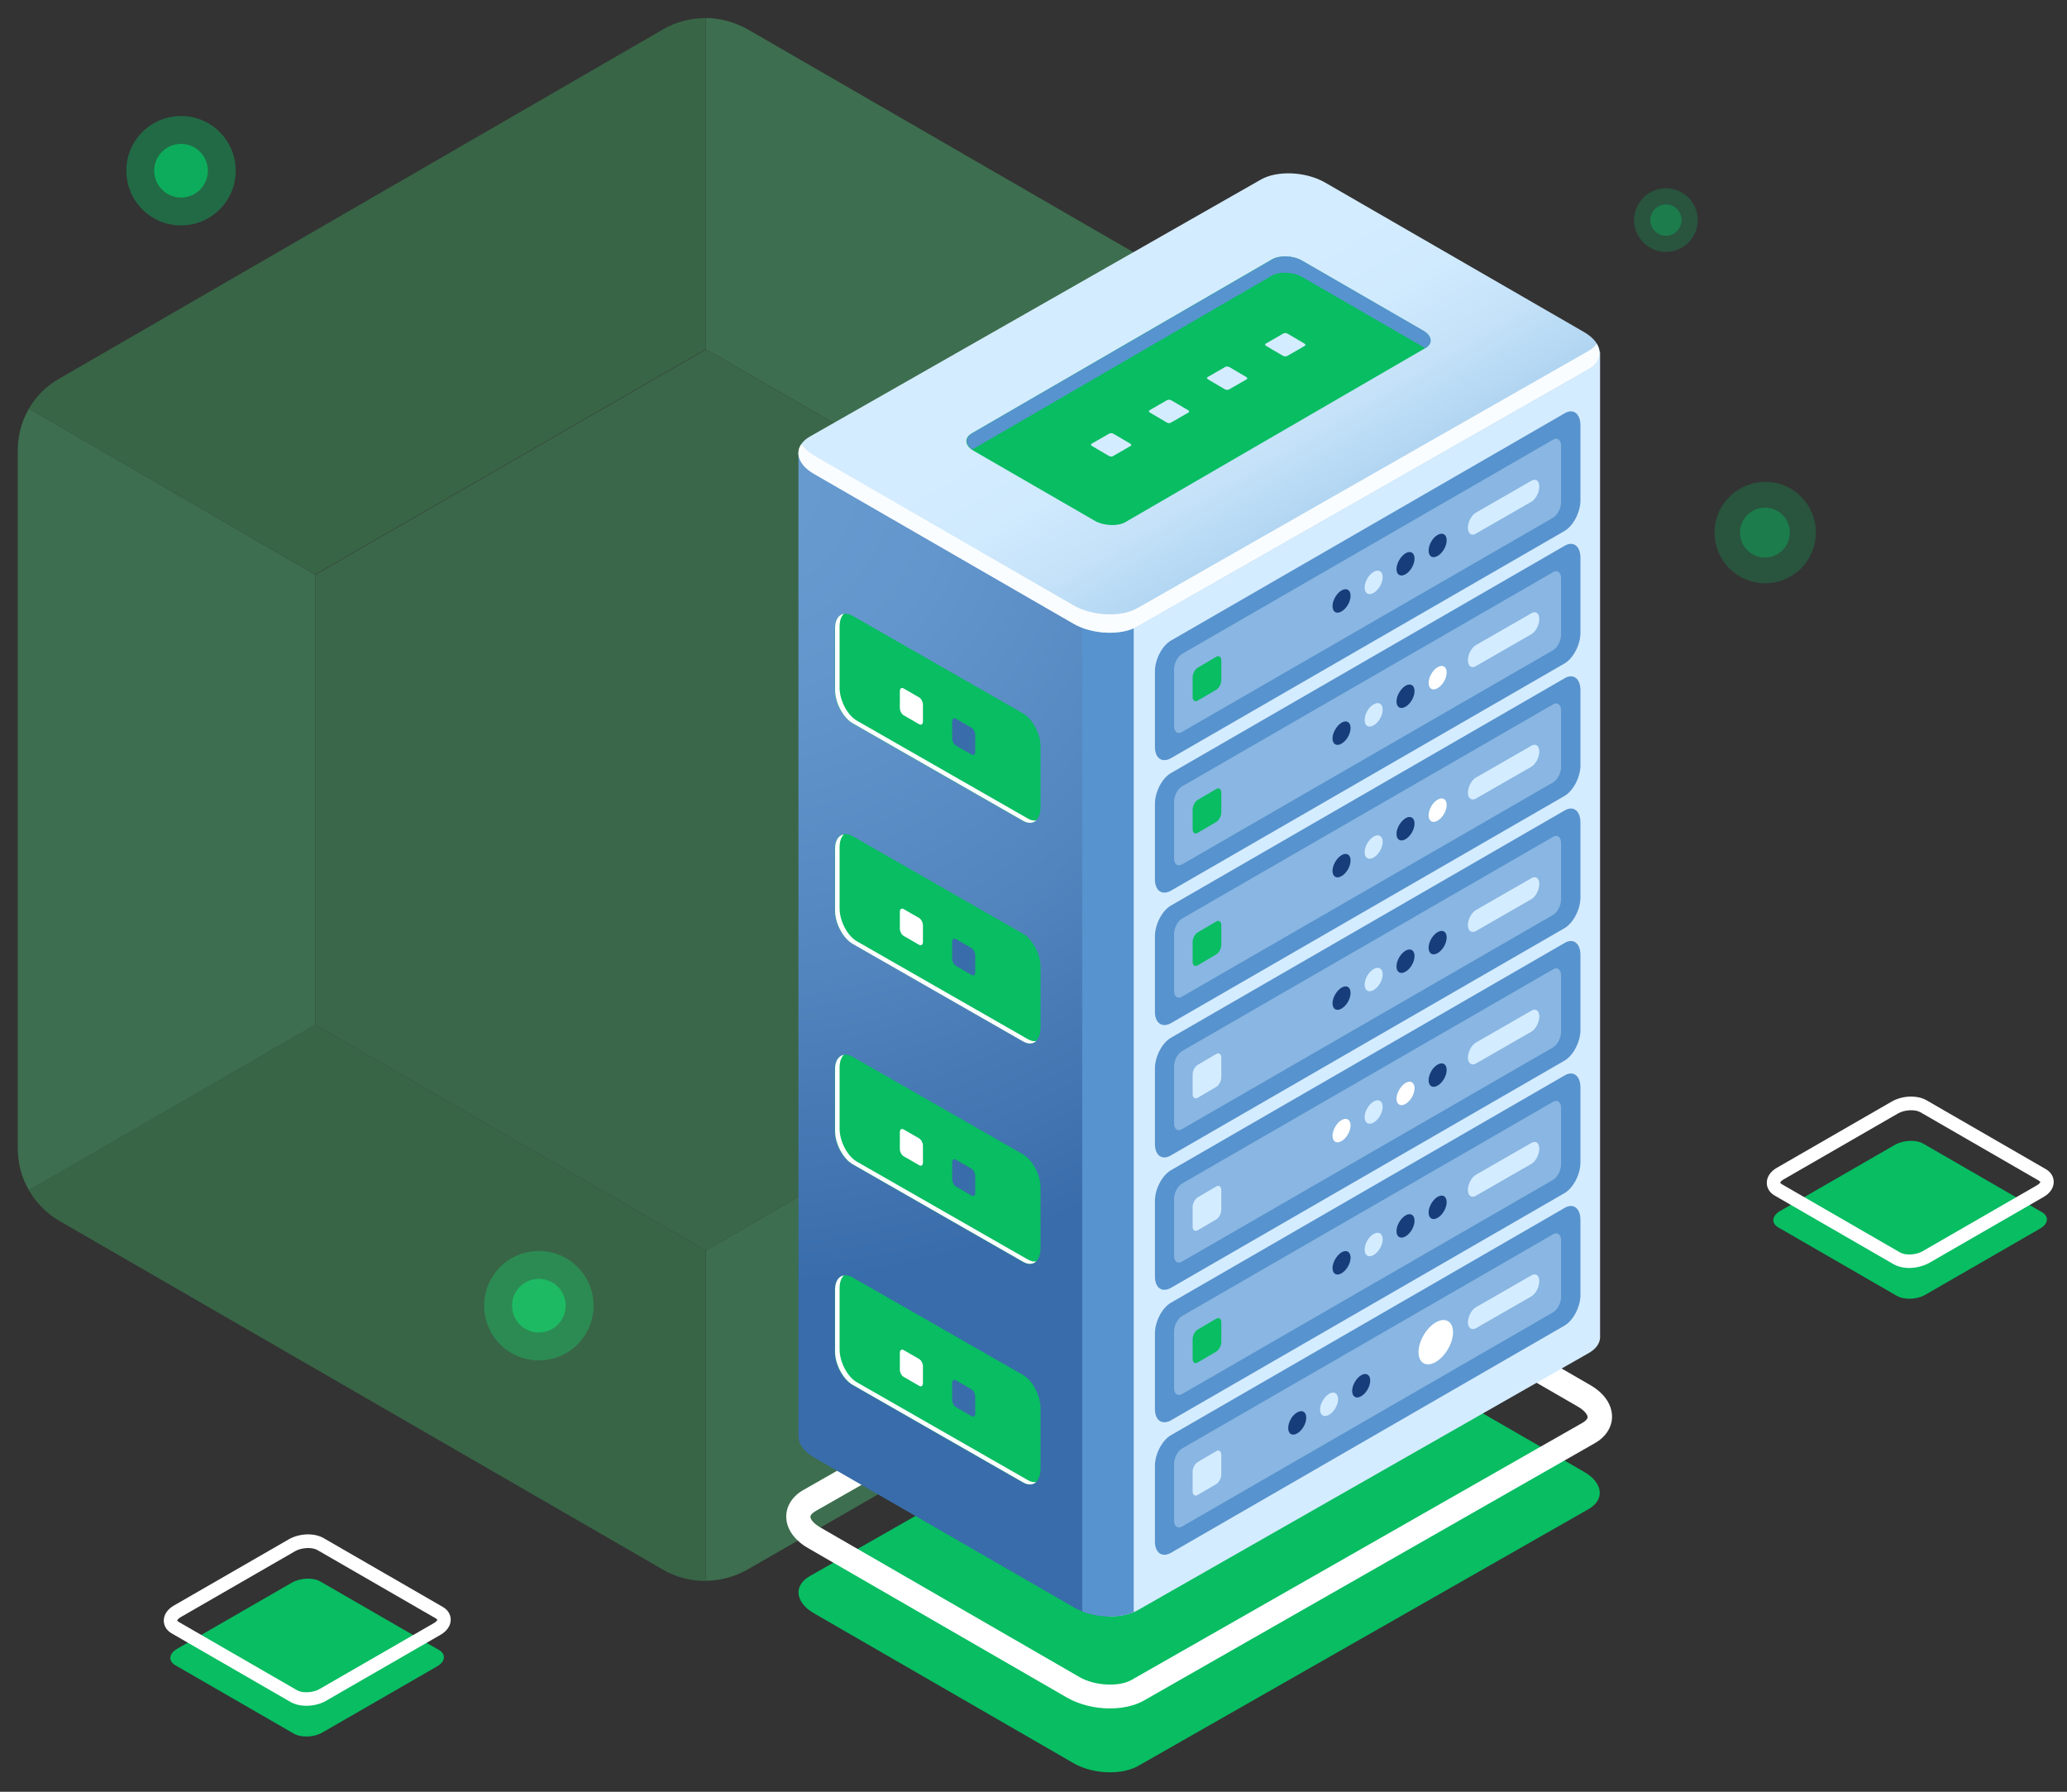<?xml version="1.0" encoding="utf-8"?>
<!-- Generator: Adobe Illustrator 26.3.1, SVG Export Plug-In . SVG Version: 6.00 Build 0)  -->
<svg version="1.1" id="Outline" xmlns="http://www.w3.org/2000/svg" xmlns:xlink="http://www.w3.org/1999/xlink" x="0px" y="0px"
	 viewBox="0 0 778.7 674.9" style="enable-background:new 0 0 778.7 674.9;" xml:space="preserve">
<rect x="0" y="0" width="778.7" height="674.9" fill="#333333" stroke="none"/>
<style type="text/css">
	.st0{fill:#08BD62;}
	.st1{fill:#FFFFFF;}
	.st2{opacity:0.4;fill:#08BD62;}
	.st3{opacity:0.8;fill:#08BD62;}
	.st4{opacity:0.3;}
	.st5{fill:#55F990;}
	.st6{fill:#4BE27E;}
	.st7{fill:#42DB71;}
	.st8{opacity:0.6;}
	.st9{fill:url(#SVGID_1_);}
	.st10{fill:#D4ECFF;}
	.st11{fill:#5793CE;}
	.st12{fill:url(#SVGID_00000105388497981404484710000000767358968337801344_);}
	.st13{fill:#FAFDFF;}
	.st14{fill:#396CAA;}
	.st15{opacity:0.4;fill:#D4ECFF;}
	.st16{fill:#173D7A;}
</style>
<g>
	<g>
		<path class="st0" d="M110.7,653L66,627.2c-2.7-1.6-2.4-4.4,0.8-6.2l43.2-24.9c3.2-1.8,8-2,10.7-0.4l44.7,25.8
			c2.7,1.6,2.4,4.4-0.8,6.2l-43.2,24.9C118.3,654.4,113.5,654.6,110.7,653z"/>
		<path class="st1" d="M115.4,642.5c-2.2,0-4.3-0.5-5.9-1.4l-44.7-25.8c-2-1.1-3.1-2.9-3.1-4.9c0-2.2,1.4-4.3,3.9-5.7l43.2-24.9
			c4-2.3,9.7-2.5,13.2-0.4l44.7,25.8c2,1.1,3.1,2.9,3.1,4.9c0,2.2-1.4,4.3-3.9,5.7l-43.2,24.9C120.6,641.9,117.9,642.5,115.4,642.5z
			 M112,636.7c2,1.1,5.8,0.9,8.2-0.4l43.2-24.9c1.1-0.6,1.3-1.2,1.4-1.3c0,0-0.2-0.2-0.6-0.5l-44.7-25.8c-2-1.1-5.8-0.9-8.2,0.4
			l-43.2,24.9c-1.1,0.6-1.3,1.2-1.4,1.3c0,0,0.2,0.2,0.6,0.5L112,636.7z"/>
	</g>
	<g>
		<path class="st0" d="M714.6,488.1l-44.7-25.8c-2.7-1.6-2.4-4.4,0.8-6.2l43.2-24.9c3.2-1.8,8-2,10.7-0.4l44.7,25.8
			c2.7,1.6,2.4,4.4-0.8,6.2l-43.2,24.9C722.2,489.5,717.4,489.7,714.6,488.1z"/>
		<path class="st1" d="M719.3,477.6c-2.2,0-4.3-0.5-5.9-1.4l-44.7-25.8c-2-1.1-3.1-2.9-3.1-4.9c0-2.2,1.4-4.3,3.9-5.7l43.2-24.9
			c4-2.3,9.7-2.5,13.2-0.4l44.7,25.8c2,1.1,3.1,2.9,3.1,4.9c0,2.2-1.4,4.3-3.9,5.7l-43.2,24.9C724.5,476.9,721.8,477.6,719.3,477.6z
			 M715.9,471.8c2,1.1,5.8,0.9,8.2-0.4l43.2-24.9c1.1-0.6,1.3-1.2,1.4-1.3c0,0-0.2-0.2-0.6-0.5l-44.7-25.8c-2-1.1-5.8-0.9-8.2,0.4
			L672,444.2c-1.1,0.6-1.3,1.2-1.4,1.3c0,0,0.2,0.2,0.6,0.5L715.9,471.8z"/>
	</g>
	<g>
		<path class="st2" d="M88.8,64.3c0,11.4-9.2,20.6-20.6,20.6s-20.6-9.2-20.6-20.6s9.2-20.6,20.6-20.6S88.8,52.9,88.8,64.3z"/>
		<circle class="st3" cx="68.2" cy="64.3" r="10.1"/>
	</g>
	<g>
		<path class="st2" d="M223.6,491.8c0,11.4-9.2,20.6-20.6,20.6s-20.6-9.2-20.6-20.6c0-11.4,9.2-20.6,20.6-20.6
			S223.6,480.4,223.6,491.8z"/>
		<circle class="st3" cx="203" cy="491.8" r="10.1"/>
	</g>
	<g class="st4">
		<g id="Layer_10_00000068653556579948240150000017244099899412794802_">
			<g>
				<path class="st5" d="M520.7,153.9l-107.9,62.5l-146.9-84.9V6.8c5.3,0,10.6,1.4,15.7,4.2l227.6,131.5
					C514.3,145.3,518.2,149.2,520.7,153.9L520.7,153.9z"/>
				<path class="st5" d="M118.8,216.5V386L10.9,448.3c-2.8-4.8-4.2-10.1-4.2-15.7V169.9c0-5.9,1.4-11.2,4.2-16L118.8,216.5z"/>
				<path class="st5" d="M520.7,448.3c-2.5,4.8-6.5,9-11.5,11.8L281.6,591.2c-5,2.8-10.4,4.2-15.7,4.2V471L412.8,386L520.7,448.3z"
					/>
			</g>
			<path class="st6" d="M412.8,216.5V386L265.9,471L118.8,386V216.5l147.2-84.9L412.8,216.5z"/>
			<path class="st7" d="M265.9,6.8v124.7l-147.2,84.9L10.9,153.9c2.8-4.8,6.7-8.7,11.8-11.5L249.9,11C254.7,8.2,260.3,6.8,265.9,6.8
				L265.9,6.8z"/>
			<path class="st7" d="M265.9,471v124.5c-5.6,0-11.2-1.4-16-4.2L22.6,460c-5-2.8-9-7-11.8-11.8L118.8,386L265.9,471z"/>
			<path class="st7" d="M524.9,169.9v262.6c0,5.6-1.4,10.9-4.2,15.7L412.8,386V216.4l107.9-62.5C523.5,158.7,524.9,164,524.9,169.9
				L524.9,169.9z"/>
		</g>
	</g>
	<g class="st8">
		<path class="st2" d="M639.6,82.9c0,6.6-5.4,12-12,12s-12-5.4-12-12c0-6.6,5.4-12,12-12S639.6,76.3,639.6,82.9z"/>
		<circle class="st3" cx="627.6" cy="82.9" r="5.9"/>
	</g>
	<g class="st8">
		<path class="st2" d="M684.1,200.6c0,10.6-8.6,19.1-19.1,19.1c-10.6,0-19.1-8.6-19.1-19.1s8.6-19.1,19.1-19.1
			C675.5,181.4,684.1,190,684.1,200.6z"/>
		<circle class="st3" cx="664.9" cy="200.6" r="9.4"/>
	</g>
	<g>
		<path class="st0" d="M428.7,665.2l169.8-96.8c6.2-3.6,5.4-9.9-1.7-14l-97.7-56.4c-7.2-4.1-18-4.6-24.2-1L305,593.7
			c-6.2,3.6-5.4,9.9,1.7,14l97.7,56.4C411.6,668.3,422.5,668.7,428.7,665.2z"/>
		<path class="st1" d="M418.1,643.5c-5.6,0-11.4-1.4-16-4l-97.7-56.4c-5.2-3-8.2-7.3-8.2-11.9c0-4,2.4-7.7,6.5-10l169.9-96.9
			c7.6-4.4,20.2-3.9,28.8,1l97.7,56.4c5.2,3,8.2,7.3,8.2,11.9c0,4-2.4,7.7-6.5,10L431,640.5C427.5,642.5,422.9,643.5,418.1,643.5z
			 M485.3,470.5c-3.1,0-6.1,0.6-8.2,1.8l-169.9,96.9c-1.2,0.7-1.9,1.5-1.9,2.1c0,0.9,1.1,2.5,3.7,4l97.7,56.4
			c5.7,3.3,14.9,3.8,19.7,1l0,0l169.8-96.8c1.2-0.7,1.9-1.5,1.9-2.1c0-0.9-1.1-2.5-3.7-4l-97.7-56.4
			C493.6,471.4,489.3,470.5,485.3,470.5z"/>
		<g>
			<g>
				<g>
					<radialGradient id="SVGID_1_" cx="276.078" cy="178.631" r="305.929" gradientUnits="userSpaceOnUse">
						<stop  offset="0" style="stop-color:#699DD1"/>
						<stop  offset="0.266" style="stop-color:#6396CC"/>
						<stop  offset="0.641" style="stop-color:#5184BD"/>
						<stop  offset="1" style="stop-color:#396CAA"/>
					</radialGradient>
					<path class="st9" d="M300.8,540.6L300.8,540.6V171l146.9-38.5l27.1-15.6c6.2-3.6,17.1-3.1,24.2,1l25.3,14.6l78.4,0l-23.2,356.8
						c0.2,2.4-1.2,4.8-4.2,6.5L428.7,606.4c-6.2,3.6-17.1,3.1-24.2-1L306.7,549C302.6,546.6,300.6,543.5,300.8,540.6z"/>
					<path class="st10" d="M486.1,114.5c4.5,0.1,9.3,1.3,13,3.4l25.3,14.6l78.4,0v370.6c0.2,2.4-1.2,4.8-4.2,6.5l-169.8,96.8
						c-3,1.7-7,2.5-11.2,2.4l-1.8-372.9L486.1,114.5z"/>
					<path class="st11" d="M427.1,607.2c-5.4,2.3-13.1,2.2-19.4-0.2V231.5h19.4V607.2z"/>
					
						<linearGradient id="SVGID_00000075871079785281426520000013526908161060831134_" gradientUnits="userSpaceOnUse" x1="501.499" y1="235.891" x2="436.577" y2="126.114">
						<stop  offset="0" style="stop-color:#86B8E0"/>
						<stop  offset="0.116" style="stop-color:#98C4E7"/>
						<stop  offset="0.326" style="stop-color:#B2D6F2"/>
						<stop  offset="0.54" style="stop-color:#C5E2F9"/>
						<stop  offset="0.761" style="stop-color:#D0EAFE"/>
						<stop  offset="1" style="stop-color:#D4ECFF"/>
					</linearGradient>
					<path style="fill:url(#SVGID_00000075871079785281426520000013526908161060831134_);" d="M428.7,235.9l169.8-96.8
						c6.2-3.6,5.4-9.9-1.7-14l-97.7-56.4c-7.2-4.1-18-4.6-24.2-1L305,164.5c-6.2,3.6-5.4,9.9,1.7,14l97.7,56.4
						C411.6,239.1,422.5,239.5,428.7,235.9z"/>
					<path class="st13" d="M306.7,171.6l97.7,56.4c7.2,4.1,18,4.6,24.2,1l169.8-96.8c1.4-0.8,2.4-1.7,3.1-2.7
						c2.1,3.4,1.2,7.2-3.1,9.6l-169.8,96.8c-6.2,3.6-17.1,3.1-24.2-1l-97.7-56.4c-5.6-3.2-7.3-7.7-4.8-11.2
						C302.9,168.8,304.5,170.3,306.7,171.6z"/>
					<g>
						<path class="st0" d="M423.9,196.7L537,131.1c2.9-1.7,2.5-4.6-0.8-6.5l-45.7-26.4c-3.4-1.9-8.4-2.1-11.3-0.5L366,163.3
							c-2.9,1.7-2.5,4.6,0.8,6.5l45.7,26.4C415.9,198.1,421,198.3,423.9,196.7z"/>
						<g>
							<path class="st10" d="M484.9,134.1l6.6-3.8c0.4-0.2,0.4-0.6-0.1-0.9l-6.3-3.7c-0.5-0.3-1.2-0.3-1.6-0.1l-6.6,3.8
								c-0.4,0.2-0.4,0.6,0.1,0.9l6.3,3.7C483.8,134.3,484.5,134.3,484.9,134.1z"/>
							<path class="st10" d="M463,146.7l6.6-3.8c0.4-0.2,0.4-0.6-0.1-0.9l-6.3-3.7c-0.5-0.3-1.2-0.3-1.6-0.1L455,142
								c-0.4,0.2-0.4,0.6,0.1,0.9l6.3,3.7C461.9,146.9,462.6,146.9,463,146.7z"/>
							<path class="st10" d="M441.1,159.2l6.6-3.8c0.4-0.2,0.4-0.6-0.1-0.9l-6.3-3.7c-0.5-0.3-1.2-0.3-1.6-0.1l-6.6,3.8
								c-0.4,0.2-0.4,0.6,0.1,0.9l6.3,3.7C440,159.4,440.7,159.5,441.1,159.2z"/>
							<path class="st10" d="M419.3,171.8l6.6-3.8c0.4-0.2,0.4-0.6-0.1-0.9l-6.3-3.7c-0.5-0.3-1.2-0.3-1.6-0.1l-6.6,3.8
								c-0.4,0.2-0.4,0.6,0.1,0.9l6.3,3.7C418.2,172,418.9,172.1,419.3,171.8z"/>
						</g>
						<path class="st11" d="M537,131.1l-0.1,0.1c-0.2-0.2-0.4-0.3-0.7-0.5l-45.7-26.4c-3.4-1.9-8.4-2.1-11.3-0.5l-112.9,65.5
							c-2.7-1.9-2.8-4.5-0.1-6.1l113.1-65.5c2.9-1.7,8-1.5,11.3,0.5l45.7,26.4C539.5,126.5,539.9,129.4,537,131.1z"/>
					</g>
				</g>
				<g>
					<path class="st0" d="M385.4,309.2l-64.3-36.8c-3.6-2.1-6.6-7.7-6.6-12.5v-23c0-4.8,2.9-7,6.6-5l64.3,36.8
						c3.6,2.1,6.6,7.7,6.6,12.5v23C391.9,309,389,311.2,385.4,309.2z"/>
					<path class="st1" d="M317.9,231.2c-1,1-1.6,2.6-1.6,4.8v23c0,4.8,2.9,10.4,6.6,12.5l64.3,36.8c1.2,0.7,2.2,0.9,3.2,0.7
						c-1.2,1.1-2.9,1.3-4.9,0.2l-64.3-36.8c-3.6-2.1-6.6-7.7-6.6-12.5v-23C314.5,233.6,315.9,231.5,317.9,231.2z"/>
					<g>
						<path class="st14" d="M366,284.2l-5.9-3.4c-0.8-0.5-1.4-1.7-1.4-2.7v-6.3c0-1.1,0.6-1.5,1.4-1.1l5.9,3.4
							c0.8,0.5,1.4,1.7,1.4,2.7v6.3C367.5,284.1,366.8,284.6,366,284.2z"/>
						<path class="st1" d="M346.3,272.8l-5.9-3.4c-0.8-0.5-1.4-1.7-1.4-2.7v-6.3c0-1.1,0.6-1.5,1.4-1.1l5.9,3.4
							c0.8,0.5,1.4,1.7,1.4,2.7v6.3C347.7,272.8,347.1,273.2,346.3,272.8z"/>
					</g>
				</g>
				<g>
					<path class="st0" d="M385.4,475.3l-64.3-36.8c-3.6-2.1-6.6-7.7-6.6-12.5v-23c0-4.8,2.9-7,6.6-5l64.3,36.8
						c3.6,2.1,6.6,7.7,6.6,12.5v23C391.9,475.2,389,477.4,385.4,475.3z"/>
					<path class="st1" d="M317.9,397.3c-1,1-1.6,2.6-1.6,4.8v23c0,4.8,2.9,10.4,6.6,12.5l64.3,36.8c1.2,0.7,2.2,0.9,3.2,0.7
						c-1.2,1.1-2.9,1.3-4.9,0.2l-64.3-36.8c-3.6-2.1-6.6-7.7-6.6-12.5v-23C314.5,399.7,315.9,397.7,317.9,397.3z"/>
					<g>
						<path class="st14" d="M366,450.3l-5.9-3.4c-0.8-0.5-1.4-1.7-1.4-2.7v-6.3c0-1.1,0.6-1.5,1.4-1.1l5.9,3.4
							c0.8,0.5,1.4,1.7,1.4,2.7v6.3C367.5,450.3,366.8,450.8,366,450.3z"/>
						<path class="st1" d="M346.3,438.9l-5.9-3.4c-0.8-0.5-1.4-1.7-1.4-2.7v-6.3c0-1.1,0.6-1.5,1.4-1.1l5.9,3.4
							c0.8,0.5,1.4,1.7,1.4,2.7v6.3C347.7,438.9,347.1,439.4,346.3,438.9z"/>
					</g>
				</g>
				<g>
					<path class="st0" d="M385.4,558.4l-64.3-36.8c-3.6-2.1-6.6-7.7-6.6-12.5v-23c0-4.8,2.9-7,6.6-5l64.3,36.8
						c3.6,2.1,6.6,7.7,6.6,12.5v23C391.9,558.2,389,560.5,385.4,558.4z"/>
					<path class="st1" d="M317.9,480.4c-1,1-1.6,2.6-1.6,4.8v23c0,4.8,2.9,10.4,6.6,12.5l64.3,36.8c1.2,0.7,2.2,0.9,3.2,0.7
						c-1.2,1.1-2.9,1.3-4.9,0.2l-64.3-36.8c-3.6-2.1-6.6-7.7-6.6-12.5v-23C314.5,482.8,315.9,480.7,317.9,480.4z"/>
					<g>
						<path class="st14" d="M366,533.4l-5.9-3.4c-0.8-0.5-1.4-1.7-1.4-2.7V521c0-1.1,0.6-1.5,1.4-1.1l5.9,3.4
							c0.8,0.5,1.4,1.7,1.4,2.7v6.3C367.5,533.4,366.8,533.8,366,533.4z"/>
						<path class="st1" d="M346.3,522l-5.9-3.4c-0.8-0.5-1.4-1.7-1.4-2.7v-6.3c0-1.1,0.6-1.5,1.4-1.1l5.9,3.4
							c0.8,0.5,1.4,1.7,1.4,2.7v6.3C347.7,522,347.1,522.5,346.3,522z"/>
					</g>
				</g>
				<g>
					<path class="st0" d="M385.4,392.2l-64.3-36.8c-3.6-2.1-6.6-7.7-6.6-12.5v-23c0-4.8,2.9-7,6.6-5l64.3,36.8
						c3.6,2.1,6.6,7.7,6.6,12.5v23C391.9,392.1,389,394.3,385.4,392.2z"/>
					<path class="st1" d="M317.9,314.3c-1,1-1.6,2.6-1.6,4.8v23c0,4.8,2.9,10.4,6.6,12.5l64.3,36.8c1.2,0.7,2.2,0.9,3.2,0.7
						c-1.2,1.1-2.9,1.3-4.9,0.2l-64.3-36.8c-3.6-2.1-6.6-7.7-6.6-12.5v-23C314.5,316.6,315.9,314.6,317.9,314.3z"/>
					<g>
						<path class="st14" d="M366,367.2l-5.9-3.4c-0.8-0.5-1.4-1.7-1.4-2.7v-6.3c0-1.1,0.6-1.5,1.4-1.1l5.9,3.4
							c0.8,0.5,1.4,1.7,1.4,2.7v6.3C367.5,367.2,366.8,367.7,366,367.2z"/>
						<path class="st1" d="M346.3,355.9l-5.9-3.4c-0.8-0.5-1.4-1.7-1.4-2.7v-6.3c0-1.1,0.6-1.5,1.4-1.1l5.9,3.4
							c0.8,0.5,1.4,1.7,1.4,2.7v6.3C347.7,355.8,347.1,356.3,346.3,355.9z"/>
					</g>
				</g>
			</g>
			<g>
				<path class="st11" d="M441.1,285.6L589.4,200c3.3-1.9,6-7.1,6-11.5v-28.3c0-4.4-2.7-6.5-6-4.5l-148.3,85.6
					c-3.3,1.9-6,7.1-6,11.5v28.3C435,285.5,437.7,287.5,441.1,285.6z"/>
				<path class="st15" d="M445.3,275.7L585.1,195c1.7-1,3-3.6,3-5.8v-21.3c0-2.2-1.4-3.3-3-2.3l-139.8,80.7c-1.7,1-3,3.6-3,5.8v21.3
					C442.3,275.6,443.6,276.7,445.3,275.7z"/>
				<path class="st10" d="M556,201l20.9-12c1.6-0.9,3-3.5,3-5.7l0,0c0-2.2-1.3-3.2-3-2.2l-20.9,12c-1.6,0.9-3,3.5-3,5.7l0,0
					C553,201,554.4,202,556,201z"/>
				<path class="st16" d="M538.2,207.4c0,2.2,1.5,3.1,3.4,2c1.9-1.1,3.4-3.7,3.4-5.9c0-2.2-1.5-3.1-3.4-2
					C539.7,202.5,538.2,205.2,538.2,207.4z"/>
				<path class="st16" d="M526.1,214.3c0,2.2,1.5,3.1,3.4,2c1.9-1.1,3.4-3.7,3.4-5.9c0-2.2-1.5-3.1-3.4-2
					C527.7,209.5,526.1,212.2,526.1,214.3z"/>
				<path class="st10" d="M514.1,221.3c0,2.2,1.5,3.1,3.4,2c1.9-1.1,3.4-3.7,3.4-5.9c0-2.2-1.5-3.1-3.4-2
					C515.6,216.5,514.1,219.1,514.1,221.3z"/>
				<path class="st16" d="M502,228.3c0,2.2,1.5,3.1,3.4,2c1.9-1.1,3.4-3.7,3.4-5.9c0-2.2-1.5-3.1-3.4-2
					C503.6,223.4,502,226.1,502,228.3z"/>
				<path class="st0" d="M451.2,263.9l7-4.1c1-0.6,1.9-2.2,1.9-3.6v-7.4c0-1.4-0.9-2-1.9-1.4l-7,4.1c-1,0.6-1.9,2.2-1.9,3.6v7.4
					C449.3,263.8,450.1,264.5,451.2,263.9z"/>
			</g>
			<g>
				<path class="st11" d="M441.1,335.5l148.3-85.6c3.3-1.9,6-7.1,6-11.5v-28.3c0-4.4-2.7-6.5-6-4.5l-148.3,85.6
					c-3.3,1.9-6,7.1-6,11.5v28.3C435,335.4,437.7,337.4,441.1,335.5z"/>
				<path class="st15" d="M445.3,325.6l139.8-80.7c1.7-1,3-3.6,3-5.8v-21.3c0-2.2-1.4-3.3-3-2.3l-139.8,80.7c-1.7,1-3,3.6-3,5.8
					v21.3C442.3,325.5,443.6,326.5,445.3,325.6z"/>
				<path class="st10" d="M556,250.9l20.9-12c1.6-0.9,3-3.5,3-5.7l0,0c0-2.2-1.3-3.2-3-2.2L556,243c-1.6,0.9-3,3.5-3,5.7l0,0
					C553,250.9,554.4,251.9,556,250.9z"/>
				<path class="st1" d="M538.2,257.2c0,2.2,1.5,3.1,3.4,2c1.9-1.1,3.4-3.7,3.4-5.9c0-2.2-1.5-3.1-3.4-2
					C539.7,252.4,538.2,255.1,538.2,257.2z"/>
				<path class="st16" d="M526.1,264.2c0,2.2,1.5,3.1,3.4,2c1.9-1.1,3.4-3.7,3.4-5.9c0-2.2-1.5-3.1-3.4-2
					C527.7,259.4,526.1,262,526.1,264.2z"/>
				<path class="st10" d="M514.1,271.2c0,2.2,1.5,3.1,3.4,2c1.9-1.1,3.4-3.7,3.4-5.9c0-2.2-1.5-3.1-3.4-2
					C515.6,266.3,514.1,269,514.1,271.2z"/>
				<path class="st16" d="M502,278.1c0,2.2,1.5,3.1,3.4,2c1.9-1.1,3.4-3.7,3.4-5.9c0-2.2-1.5-3.1-3.4-2
					C503.6,273.3,502,276,502,278.1z"/>
				<path class="st0" d="M451.2,313.7l7-4.1c1-0.6,1.9-2.2,1.9-3.6v-7.4c0-1.4-0.9-2-1.9-1.4l-7,4.1c-1,0.6-1.9,2.2-1.9,3.6v7.4
					C449.3,313.7,450.1,314.3,451.2,313.7z"/>
			</g>
			<g>
				<path class="st11" d="M441.1,385.4l148.3-85.6c3.3-1.9,6-7.1,6-11.5V260c0-4.4-2.7-6.5-6-4.5l-148.3,85.6c-3.3,1.9-6,7.1-6,11.5
					v28.3C435,385.2,437.7,387.3,441.1,385.4z"/>
				<path class="st15" d="M445.3,375.4l139.8-80.7c1.7-1,3-3.6,3-5.8v-21.3c0-2.2-1.4-3.3-3-2.3l-139.8,80.7c-1.7,1-3,3.6-3,5.8
					v21.3C442.3,375.4,443.6,376.4,445.3,375.4z"/>
				<path class="st10" d="M556,300.8l20.9-12c1.6-0.9,3-3.5,3-5.7l0,0c0-2.2-1.3-3.2-3-2.2l-20.9,12c-1.6,0.9-3,3.5-3,5.7l0,0
					C553,300.7,554.4,301.7,556,300.8z"/>
				<path class="st1" d="M538.2,307.1c0,2.2,1.5,3.1,3.4,2c1.9-1.1,3.4-3.7,3.4-5.9s-1.5-3.1-3.4-2
					C539.7,302.3,538.2,304.9,538.2,307.1z"/>
				<path class="st16" d="M526.1,314.1c0,2.2,1.5,3.1,3.4,2c1.9-1.1,3.4-3.7,3.4-5.9c0-2.2-1.5-3.1-3.4-2
					C527.7,309.3,526.1,311.9,526.1,314.1z"/>
				<path class="st10" d="M514.1,321c0,2.2,1.5,3.1,3.4,2c1.9-1.1,3.4-3.7,3.4-5.9c0-2.2-1.5-3.1-3.4-2
					C515.6,316.2,514.1,318.9,514.1,321z"/>
				<path class="st16" d="M502,328c0,2.2,1.5,3.1,3.4,2c1.9-1.1,3.4-3.7,3.4-5.9c0-2.2-1.5-3.1-3.4-2C503.6,323.2,502,325.8,502,328
					z"/>
				<path class="st0" d="M451.2,363.6l7-4.1c1-0.6,1.9-2.2,1.9-3.6v-7.4c0-1.4-0.9-2-1.9-1.4l-7,4.1c-1,0.6-1.9,2.2-1.9,3.6v7.4
					C449.3,363.6,450.1,364.2,451.2,363.6z"/>
			</g>
			<g>
				<path class="st11" d="M441.1,435.2l148.3-85.6c3.3-1.9,6-7.1,6-11.5v-28.3c0-4.4-2.7-6.5-6-4.5l-148.3,85.6
					c-3.3,1.9-6,7.1-6,11.5v28.3C435,435.1,437.7,437.2,441.1,435.2z"/>
				<path class="st15" d="M445.3,425.3l139.8-80.7c1.7-1,3-3.6,3-5.8v-21.3c0-2.2-1.4-3.3-3-2.3l-139.8,80.7c-1.7,1-3,3.6-3,5.8V423
					C442.3,425.3,443.6,426.3,445.3,425.3z"/>
				<path class="st10" d="M556,350.7l20.9-12c1.6-0.9,3-3.5,3-5.7l0,0c0-2.2-1.3-3.2-3-2.2l-20.9,12c-1.6,0.9-3,3.5-3,5.7l0,0
					C553,350.6,554.4,351.6,556,350.7z"/>
				<path class="st16" d="M538.2,357c0,2.2,1.5,3.1,3.4,2c1.9-1.1,3.4-3.7,3.4-5.9c0-2.2-1.5-3.1-3.4-2
					C539.7,352.2,538.2,354.8,538.2,357z"/>
				<path class="st16" d="M526.1,364c0,2.2,1.5,3.1,3.4,2c1.9-1.1,3.4-3.7,3.4-5.9c0-2.2-1.5-3.1-3.4-2
					C527.7,359.1,526.1,361.8,526.1,364z"/>
				<path class="st10" d="M514.1,370.9c0,2.2,1.5,3.1,3.4,2c1.9-1.1,3.4-3.7,3.4-5.9c0-2.2-1.5-3.1-3.4-2
					C515.6,366.1,514.1,368.7,514.1,370.9z"/>
				<path class="st16" d="M502,377.9c0,2.2,1.5,3.1,3.4,2c1.9-1.1,3.4-3.7,3.4-5.9c0-2.2-1.5-3.1-3.4-2
					C503.6,373.1,502,375.7,502,377.9z"/>
				<path class="st10" d="M451.2,413.5l7-4.1c1-0.6,1.9-2.2,1.9-3.6v-7.4c0-1.4-0.9-2-1.9-1.4l-7,4.1c-1,0.6-1.9,2.2-1.9,3.6v7.4
					C449.3,413.4,450.1,414.1,451.2,413.5z"/>
			</g>
			<g>
				<path class="st11" d="M441.1,485.1l148.3-85.6c3.3-1.9,6-7.1,6-11.5v-28.3c0-4.4-2.7-6.5-6-4.5l-148.3,85.6
					c-3.3,1.9-6,7.1-6,11.5v28.3C435,485,437.7,487,441.1,485.1z"/>
				<path class="st15" d="M445.3,475.2l139.8-80.7c1.7-1,3-3.6,3-5.8v-21.3c0-2.2-1.4-3.3-3-2.3l-139.8,80.7c-1.7,1-3,3.6-3,5.8
					v21.3C442.3,475.1,443.6,476.2,445.3,475.2z"/>
				<path class="st10" d="M556,400.6l20.9-12c1.6-0.9,3-3.5,3-5.7l0,0c0-2.2-1.3-3.2-3-2.2l-20.9,12c-1.6,0.9-3,3.5-3,5.7l0,0
					C553,400.5,554.4,401.5,556,400.6z"/>
				<path class="st16" d="M538.2,406.9c0,2.2,1.5,3.1,3.4,2c1.9-1.1,3.4-3.7,3.4-5.9c0-2.2-1.5-3.1-3.4-2
					C539.7,402,538.2,404.7,538.2,406.9z"/>
				<path class="st1" d="M526.1,413.8c0,2.2,1.5,3.1,3.4,2c1.9-1.1,3.4-3.7,3.4-5.9c0-2.2-1.5-3.1-3.4-2
					C527.7,409,526.1,411.7,526.1,413.8z"/>
				<path class="st10" d="M514.1,420.8c0,2.2,1.5,3.1,3.4,2c1.9-1.1,3.4-3.7,3.4-5.9c0-2.2-1.5-3.1-3.4-2
					C515.6,416,514.1,418.6,514.1,420.8z"/>
				<path class="st1" d="M502,427.8c0,2.2,1.5,3.1,3.4,2c1.9-1.1,3.4-3.7,3.4-5.9c0-2.2-1.5-3.1-3.4-2
					C503.6,422.9,502,425.6,502,427.8z"/>
				<path class="st10" d="M451.2,463.4l7-4.1c1-0.6,1.9-2.2,1.9-3.6v-7.4c0-1.4-0.9-2-1.9-1.4l-7,4.1c-1,0.6-1.9,2.2-1.9,3.6v7.4
					C449.3,463.3,450.1,464,451.2,463.4z"/>
			</g>
			<g>
				<path class="st11" d="M441.1,535l148.3-85.6c3.3-1.9,6-7.1,6-11.5v-28.3c0-4.4-2.7-6.5-6-4.5l-148.3,85.6c-3.3,1.9-6,7.1-6,11.5
					v28.3C435,534.9,437.7,536.9,441.1,535z"/>
				<path class="st15" d="M445.3,525.1l139.8-80.7c1.7-1,3-3.6,3-5.8v-21.3c0-2.2-1.4-3.3-3-2.3l-139.8,80.7c-1.7,1-3,3.6-3,5.8
					v21.3C442.3,525,443.6,526,445.3,525.1z"/>
				<path class="st10" d="M556,450.4l20.9-12c1.6-0.9,3-3.5,3-5.7l0,0c0-2.2-1.3-3.2-3-2.2l-20.9,12c-1.6,0.9-3,3.5-3,5.7l0,0
					C553,450.4,554.4,451.4,556,450.4z"/>
				<path class="st16" d="M538.2,456.7c0,2.2,1.5,3.1,3.4,2c1.9-1.1,3.4-3.7,3.4-5.9c0-2.2-1.5-3.1-3.4-2
					C539.7,451.9,538.2,454.6,538.2,456.7z"/>
				<path class="st16" d="M526.1,463.7c0,2.2,1.5,3.1,3.4,2c1.9-1.1,3.4-3.7,3.4-5.9c0-2.2-1.5-3.1-3.4-2
					C527.7,458.9,526.1,461.5,526.1,463.7z"/>
				<path class="st10" d="M514.1,470.7c0,2.2,1.5,3.1,3.4,2c1.9-1.1,3.4-3.7,3.4-5.9c0-2.2-1.5-3.1-3.4-2
					C515.6,465.8,514.1,468.5,514.1,470.7z"/>
				<path class="st16" d="M502,477.6c0,2.2,1.5,3.1,3.4,2c1.9-1.1,3.4-3.7,3.4-5.9c0-2.2-1.5-3.1-3.4-2
					C503.6,472.8,502,475.5,502,477.6z"/>
				<path class="st0" d="M451.2,513.2l7-4.1c1-0.6,1.9-2.2,1.9-3.6v-7.4c0-1.4-0.9-2-1.9-1.4l-7,4.1c-1,0.6-1.9,2.2-1.9,3.6v7.4
					C449.3,513.2,450.1,513.8,451.2,513.2z"/>
			</g>
			<g>
				<path class="st11" d="M441.1,584.9l148.3-85.6c3.3-1.9,6-7.1,6-11.5v-28.3c0-4.4-2.7-6.5-6-4.5l-148.3,85.6
					c-3.3,1.9-6,7.1-6,11.5v28.3C435,584.8,437.7,586.8,441.1,584.9z"/>
				<path class="st15" d="M445.3,575l139.8-80.7c1.7-1,3-3.6,3-5.8v-21.3c0-2.2-1.4-3.3-3-2.3l-139.8,80.7c-1.7,1-3,3.6-3,5.8v21.3
					C442.3,574.9,443.6,575.9,445.3,575z"/>
				<path class="st10" d="M556,500.3l20.9-12c1.6-0.9,3-3.5,3-5.7l0,0c0-2.2-1.3-3.2-3-2.2l-20.9,12c-1.6,0.9-3,3.5-3,5.7l0,0
					C553,500.2,554.4,501.2,556,500.3z"/>
				<path class="st1" d="M534.4,509.3c0,4.1,2.9,5.8,6.5,3.7c3.6-2.1,6.5-7.1,6.5-11.2c0-4.1-2.9-5.8-6.5-3.7
					C537.3,500.2,534.4,505.2,534.4,509.3z"/>
				<path class="st16" d="M509.4,523.9c0,2.2,1.5,3.1,3.4,2c1.9-1.1,3.4-3.7,3.4-5.9c0-2.2-1.5-3.1-3.4-2
					C510.9,519.1,509.4,521.8,509.4,523.9z"/>
				<path class="st10" d="M497.3,530.9c0,2.2,1.5,3.1,3.4,2c1.9-1.1,3.4-3.7,3.4-5.9c0-2.2-1.5-3.1-3.4-2
					C498.9,526.1,497.3,528.7,497.3,530.9z"/>
				<path class="st16" d="M485.3,537.9c0,2.2,1.5,3.1,3.4,2c1.9-1.1,3.4-3.7,3.4-5.9c0-2.2-1.5-3.1-3.4-2
					C486.8,533,485.3,535.7,485.3,537.9z"/>
				<path class="st10" d="M451.2,563.1l7-4.1c1-0.6,1.9-2.2,1.9-3.6V548c0-1.4-0.9-2-1.9-1.4l-7,4.1c-1,0.6-1.9,2.2-1.9,3.6v7.4
					C449.3,563.1,450.1,563.7,451.2,563.1z"/>
			</g>
		</g>
	</g>
</g>
</svg>
